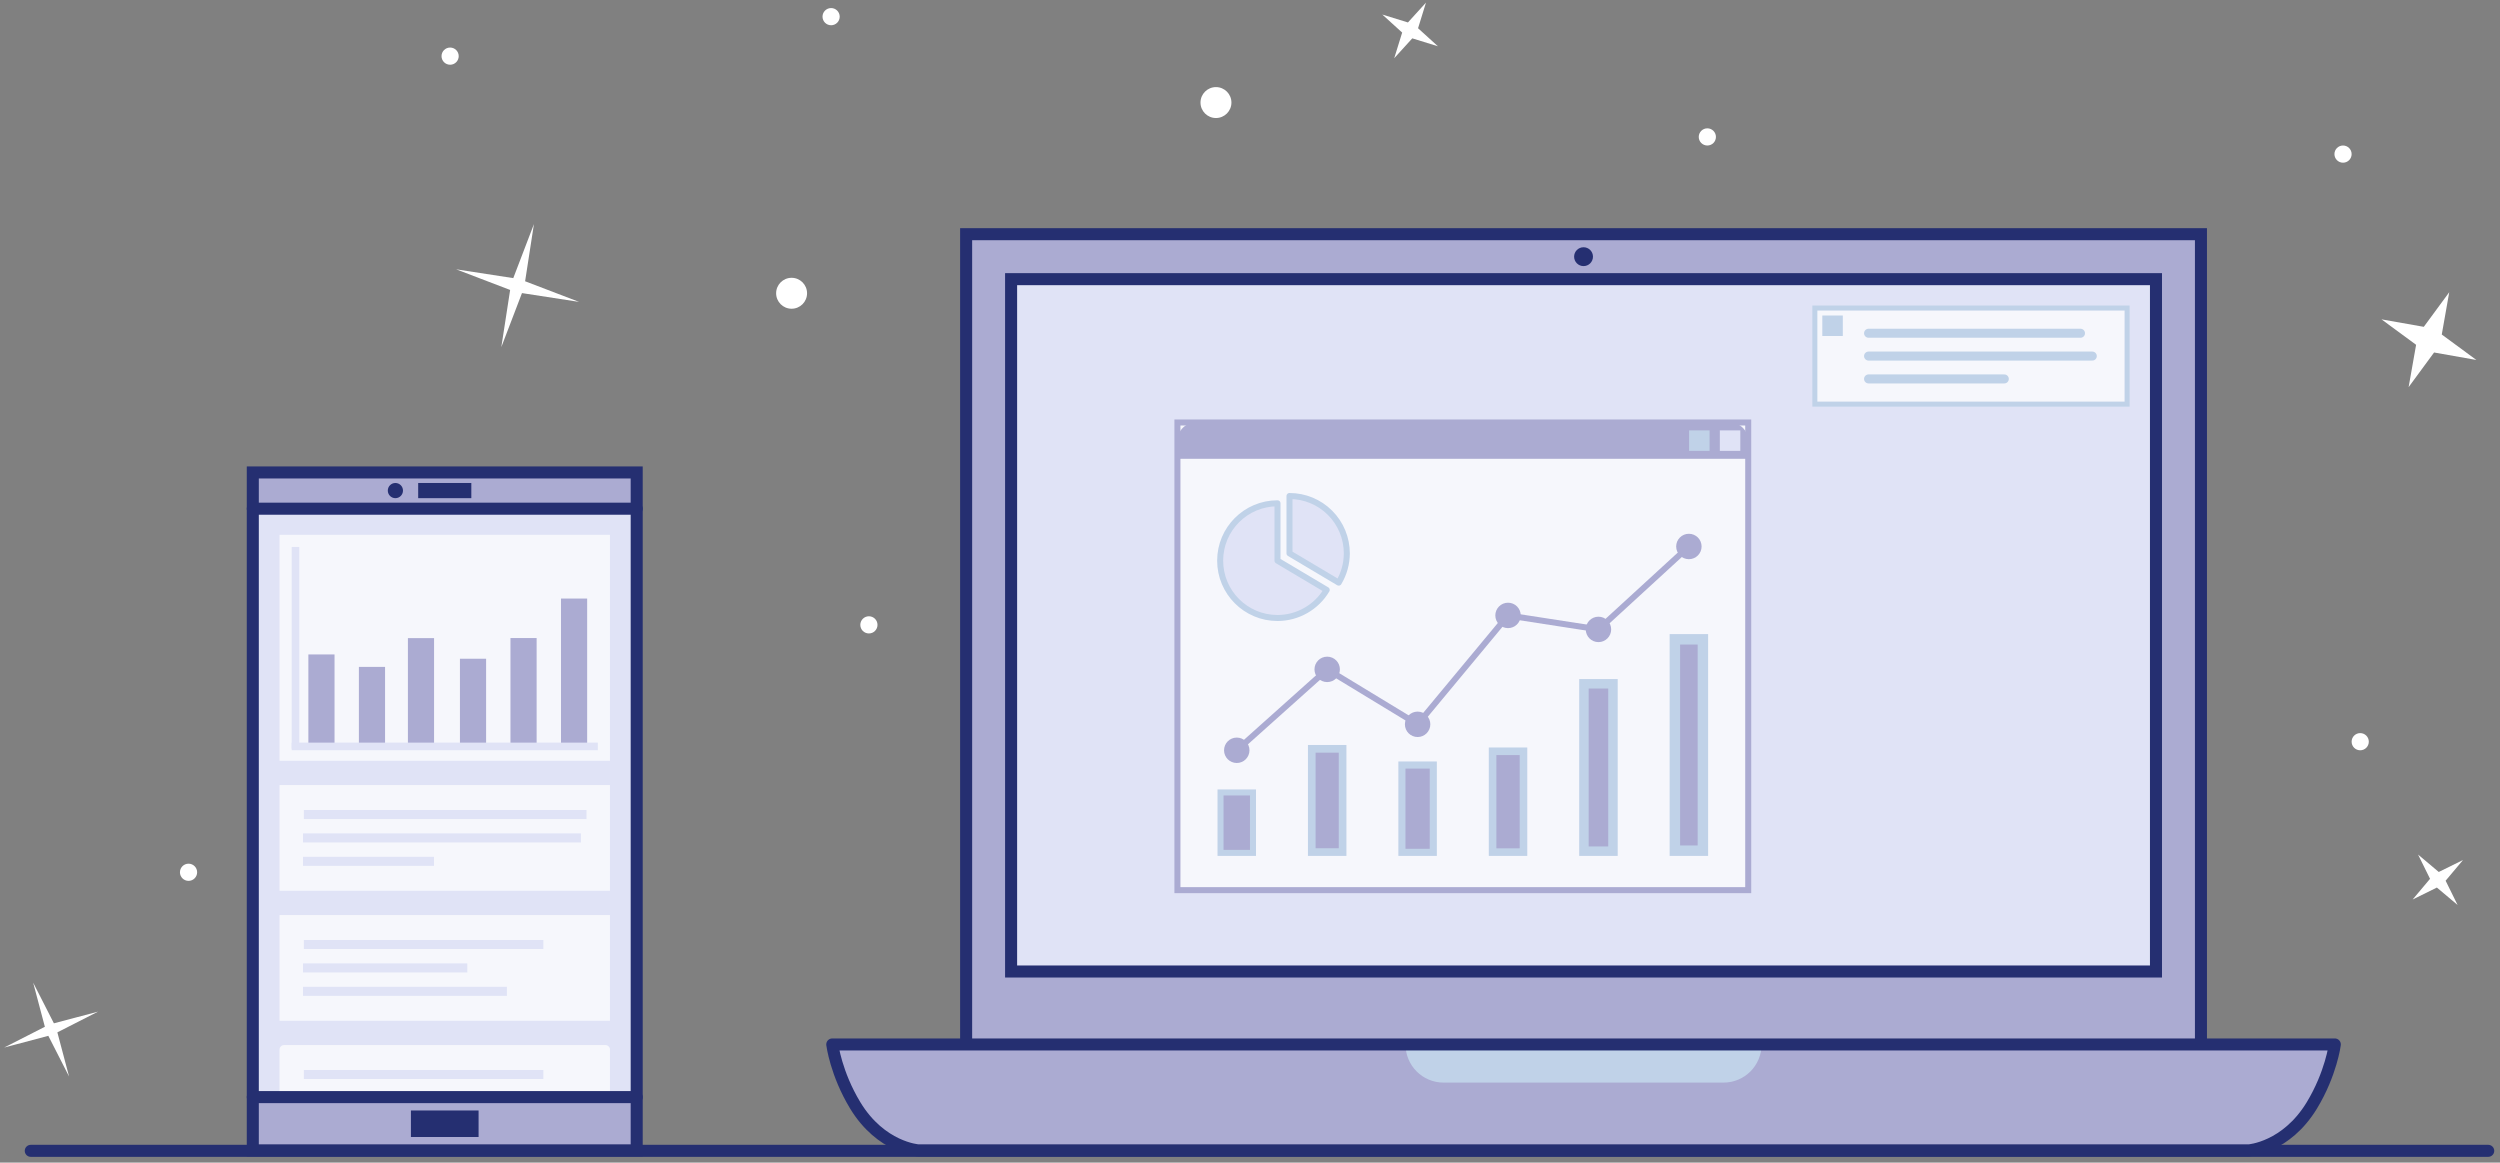 <?xml version="1.0" encoding="UTF-8"?>
<svg width="329px" height="153px" viewBox="0 0 329 153" version="1.1" xmlns="http://www.w3.org/2000/svg" xmlns:xlink="http://www.w3.org/1999/xlink">
    <rect x="0" y="0" width="329" height="153" fill="#808080" stroke="none"/>
    <!-- Generator: Sketch 61.2 (89653) - https://sketch.com -->
    <title>Group 7</title>
    <desc>Created with Sketch.</desc>
    <g id="teacher-dashboard" stroke="none" stroke-width="1" fill="none" fill-rule="evenodd">
        <g id="Analyse" transform="translate(-710, -161)">
            <g id="background" transform="translate(450, 159)">
                <g id="Group-5">
                    <g id="Group-9">
                        <g id="Group-8" transform="translate(258, 0)">
                            <g id="Group-7">
                                <g id="layer3" fill="#FFFFFF">
                                    <circle id="path5785" cx="106.174" cy="40.594" r="2.035"></circle>
                                    <circle id="path5785-6" cx="162.021" cy="15.497" r="2.035"></circle>
                                    <circle id="path5785-5" cx="312.604" cy="99.607" r="1.131"></circle>
                                    <circle id="path5785-5-9" cx="226.686" cy="20.019" r="1.131"></circle>
                                    <circle id="path5785-5-4" cx="111.374" cy="4.192" r="1.131"></circle>
                                    <circle id="path5785-5-90" cx="26.812" cy="116.791" r="1.131"></circle>
                                    <circle id="path5785-5-91" cx="310.343" cy="22.28" r="1.131"></circle>
                                    <circle id="path5785-5-7" cx="116.348" cy="84.232" r="1.131"></circle>
                                    <circle id="path5785-5-71" cx="61.236" cy="9.388" r="1.131"></circle>
                                    <polygon id="path5865" transform="translate(70.119, 39.586) rotate(14.847) translate(-70.119, -39.586) " points="70.119 31.211 70.925 38.78 78.494 39.586 70.925 40.391 70.119 47.96 69.314 40.391 61.745 39.586 69.314 38.78"></polygon>
                                    <polygon id="path5865-1" transform="translate(321.648, 46.699) rotate(23.17) translate(-321.648, -46.699) " points="321.648 39.907 322.934 45.413 328.44 46.699 322.934 47.985 321.648 53.491 320.362 47.985 314.857 46.699 320.362 45.413"></polygon>
                                    <polygon id="path5865-5" transform="translate(187.57, 6.001) rotate(29.722) translate(-187.57, -6.001) " points="187.57 1.785 188.337 5.235 191.786 6.001 188.337 6.767 187.57 10.217 186.804 6.767 183.355 6.001 186.804 5.235"></polygon>
                                    <polygon id="path5865-5-9" transform="translate(8.727, 137.492) rotate(69.065) translate(-8.727, -137.492) " points="8.727 130.874 9.363 136.856 15.345 137.492 9.363 138.129 8.727 144.11 8.09 138.129 2.108 137.492 8.09 136.856"></polygon>
                                    <polygon id="path5865-5-7" transform="translate(322.818, 117.777) rotate(51.899) translate(-322.818, -117.777) " points="322.818 113.561 323.548 117.047 327.034 117.777 323.548 118.507 322.818 121.993 322.088 118.507 318.602 117.777 322.088 117.047"></polygon>
                                </g>
                                <g id="layer1" transform="translate(5.5, 32.725)">
                                    <line x1="0.55" y1="120.725" x2="323.95" y2="120.725" id="path4586" stroke="#252F71" stroke-width="1.584" fill="#F6F7FC" stroke-linecap="round" stroke-linejoin="round"></line>
                                    <rect id="rect4634" fill="#ABABD2" x="29.768" y="31.45" width="50.521" height="89.212"></rect>
                                    <rect id="rect4137" stroke="#252F71" stroke-width="1.584" fill="#ABABD2" x="123.643" y="0.094" width="162.502" height="113.857"></rect>
                                    <path d="M106.026,106.726 C106.026,106.726 106.513,110.565 109.05,114.746 C112.434,120.325 117.333,120.662 117.333,120.662 L204.894,120.662 L292.456,120.662 C292.456,120.662 297.354,120.325 300.739,114.746 C303.275,110.565 303.763,106.726 303.763,106.726 L204.894,106.726 L106.026,106.726 Z" id="rect4139" fill="#ABABD2"></path>
                                    <path d="M181.467,106.726 C181.467,109.508 183.706,111.747 186.487,111.747 L223.301,111.747 C226.083,111.747 228.322,109.508 228.322,106.726 L181.467,106.726 Z" id="rect4161" fill="#C0D2E8"></path>
                                    <path d="M106.026,106.726 C106.026,106.726 106.513,110.565 109.05,114.746 C112.434,120.325 117.333,120.662 117.333,120.662 L204.894,120.662 L292.456,120.662 C292.456,120.662 297.354,120.325 300.739,114.746 C303.275,110.565 303.763,106.726 303.763,106.726 L204.894,106.726 L106.026,106.726 Z" id="rect4139-6" stroke="#252F71" stroke-width="1.584" stroke-linecap="round" stroke-linejoin="round"></path>
                                    <rect id="rect4187" stroke="#252F71" stroke-width="1.584" fill="#E0E3F6" x="129.561" y="6.012" width="150.666" height="91.113"></rect>
                                    <rect id="rect4191" fill="#F6F7FC" x="151.449" y="24.874" width="75.117" height="61.544"></rect>
                                    <path d="M153.866,24.874 C152.527,24.874 151.449,25.952 151.449,27.291 L151.449,29.651 L226.566,29.651 L226.566,27.291 C226.566,25.952 225.487,24.874 224.148,24.874 L153.866,24.874 Z" id="rect4193" fill="#ABABD2"></path>
                                    <rect id="rect4211" fill="#E0E3F6" x="222.83" y="25.915" width="2.696" height="2.696"></rect>
                                    <rect id="rect4211-3" fill="#C0D2E8" x="218.786" y="25.915" width="2.696" height="2.696"></rect>
                                    <rect id="rect4191-5" stroke="#ABABD2" stroke-width="0.792" x="151.449" y="24.874" width="75.117" height="61.544"></rect>
                                    <polyline id="path4316" stroke="#ABABD2" stroke-width="0.792" stroke-linecap="round" stroke-linejoin="round" points="159.258 68.013 171.158 57.364 183.058 64.595 194.957 50.264 206.857 52.105 218.757 41.192"></polyline>
                                    <circle id="path4318" fill="#ABABD2" cx="171.158" cy="57.364" r="1.673"></circle>
                                    <circle id="path4318-2" fill="#ABABD2" cx="183.058" cy="64.595" r="1.673"></circle>
                                    <circle id="path4318-7" fill="#ABABD2" cx="194.957" cy="50.264" r="1.673"></circle>
                                    <circle id="path4318-0" fill="#ABABD2" cx="159.258" cy="68.013" r="1.673"></circle>
                                    <circle id="path4318-9" fill="#ABABD2" cx="206.857" cy="52.105" r="1.673"></circle>
                                    <circle id="path4318-3" fill="#ABABD2" cx="218.757" cy="41.192" r="1.673"></circle>
                                    <rect id="rect4373" stroke="#C0D2E8" stroke-width="0.792" fill="#ABABD2" x="157.122" y="73.562" width="4.273" height="7.954"></rect>
                                    <rect id="rect4373-6" stroke="#C0D2E8" stroke-width="1.009" fill="#ABABD2" x="169.13" y="67.82" width="4.056" height="13.588"></rect>
                                    <rect id="rect4373-0" stroke="#C0D2E8" stroke-width="0.936" fill="#ABABD2" x="180.993" y="69.952" width="4.129" height="11.492"></rect>
                                    <rect id="rect4373-62" stroke="#C0D2E8" stroke-width="0.998" fill="#ABABD2" x="192.924" y="68.143" width="4.067" height="13.27"></rect>
                                    <rect id="rect4373-61" stroke="#C0D2E8" stroke-width="1.246" fill="#ABABD2" x="204.947" y="59.261" width="3.819" height="22.028"></rect>
                                    <rect id="rect4373-8" stroke="#C0D2E8" stroke-width="1.376" fill="#ABABD2" x="216.912" y="53.41" width="3.689" height="27.814"></rect>
                                    <path d="M164.618,35.51 C160.451,35.511 157.073,38.889 157.073,43.057 C157.073,47.225 160.451,50.603 164.618,50.604 C167.277,50.6 169.738,49.197 171.096,46.91 L164.618,43.057 L164.618,35.51 Z" id="path4414" stroke="#C0D2E8" stroke-width="0.792" fill="#E0E3F6" stroke-linecap="round" stroke-linejoin="round"></path>
                                    <path d="M166.196,34.55 L166.196,42.096 L172.674,45.949 C173.37,44.784 173.739,43.453 173.742,42.096 C173.742,40.095 172.947,38.175 171.532,36.76 C170.117,35.345 168.197,34.55 166.196,34.55 L166.196,34.55 Z" id="path4416" stroke="#C0D2E8" stroke-width="0.792" fill="#E0E3F6" stroke-linecap="round" stroke-linejoin="round"></path>
                                    <rect id="rect4487" stroke="#C0D2E8" stroke-width="0.66" fill="#F6F7FC" x="235.335" y="9.814" width="41.091" height="12.643"></rect>
                                    <rect id="rect4211-3-0" fill="#C0D2E8" x="236.317" y="10.796" width="2.696" height="2.696"></rect>
                                    <line x1="242.403" y1="16.135" x2="271.845" y2="16.135" id="path4530" stroke="#C0D2E8" stroke-width="1.188" fill="#F6F7FC" stroke-linecap="round" stroke-linejoin="round"></line>
                                    <line x1="242.403" y1="13.13" x2="270.292" y2="13.13" id="path4528" stroke="#C0D2E8" stroke-width="1.188" fill="#F6F7FC" stroke-linecap="round" stroke-linejoin="round"></line>
                                    <line x1="242.403" y1="19.141" x2="260.265" y2="19.141" id="path4532" stroke="#C0D2E8" stroke-width="1.188" fill="#F6F7FC" stroke-linecap="round" stroke-linejoin="round"></line>
                                    <rect id="rect4710" fill="#E0E3F6" x="29.768" y="36.219" width="50.521" height="77.436"></rect>
                                    <line x1="29.768" y1="36.219" x2="80.29" y2="36.219" id="path4636" stroke="#252F71" stroke-width="1.584" fill="#E0E3F6" stroke-linecap="round" stroke-linejoin="round"></line>
                                    <rect id="rect4663" fill="#252F71" x="51.532" y="32.836" width="6.995" height="1.998"></rect>
                                    <circle id="path4638-3" fill="#252F71" cx="48.534" cy="33.835" r="1"></circle>
                                    <rect id="rect4706" fill="#252F71" x="50.577" y="115.414" width="8.904" height="3.49"></rect>
                                    <rect id="rect4634-2" stroke="#252F71" stroke-width="1.584" x="29.768" y="31.45" width="50.521" height="89.212"></rect>
                                    <circle id="path4746" fill="#252F71" cx="204.894" cy="3.053" r="1.241"></circle>
                                    <rect id="rect4748" fill="#F6F7FC" x="33.286" y="39.657" width="43.487" height="29.737"></rect>
                                    <rect id="rect4748-2" fill="#F6F7FC" x="33.286" y="72.592" width="43.487" height="13.909"></rect>
                                    <rect id="rect4748-2-8" fill="#F6F7FC" x="33.286" y="89.699" width="43.487" height="13.909"></rect>
                                    <rect id="rect4847" fill="#E0E3F6" x="34.884" y="41.256" width="1" height="26.54"></rect>
                                    <g id="g5149" transform="translate(36.898, 47.866)" fill="#ABABD2">
                                        <rect id="rect5096-3" x="6.832" y="9.173" width="3.443" height="10.361"></rect>
                                        <rect id="rect5096" x="0.183" y="7.534" width="3.443" height="12"></rect>
                                        <rect id="rect5096-7" x="13.283" y="5.386" width="3.443" height="14.148"></rect>
                                        <rect id="rect5096-4" x="20.13" y="8.099" width="3.443" height="11.435"></rect>
                                        <rect id="rect5096-5" x="26.779" y="5.375" width="3.443" height="14.159"></rect>
                                        <rect id="rect5096-5-5" x="33.428" y="0.178" width="3.443" height="19.355"></rect>
                                    </g>
                                    <rect id="rect4847-9" fill="#E0E3F6" transform="translate(55.029, 67.4) rotate(90) translate(-55.029, -67.4) " x="54.633" y="47.255" width="1" height="40.289"></rect>
                                    <g id="g5023" transform="translate(36.119, 75.982)" stroke="#E0E3F6" stroke-linejoin="round" stroke-width="1.188">
                                        <line x1="0.257" y1="3.565" x2="36.829" y2="3.565" id="path4999"></line>
                                        <line x1="0.37" y1="0.484" x2="37.564" y2="0.484" id="path4997"></line>
                                        <path d="M0.257,6.645 C0.653,6.645 17.497,6.645 17.497,6.645" id="path5001"></path>
                                    </g>
                                    <line x1="36.376" y1="96.654" x2="57.999" y2="96.654" id="path4999-5" stroke="#E0E3F6" stroke-width="1.188" stroke-linejoin="round"></line>
                                    <line x1="36.489" y1="93.573" x2="68.007" y2="93.573" id="path4997-4" stroke="#E0E3F6" stroke-width="1.188" stroke-linejoin="round"></line>
                                    <line x1="36.376" y1="99.734" x2="63.209" y2="99.734" id="path5001-7" stroke="#E0E3F6" stroke-width="1.188" stroke-linejoin="round"></line>
                                    <path d="M33.884,106.806 C33.553,106.806 33.285,107.073 33.285,107.404 L33.285,113.655 L76.773,113.655 L76.773,107.404 C76.773,107.073 76.506,106.806 76.174,106.806 L33.884,106.806 L33.884,106.806 Z" id="rect4748-2-8-6" fill="#F6F7FC"></path>
                                    <line x1="29.768" y1="113.655" x2="80.29" y2="113.655" id="path4636-7" stroke="#252F71" stroke-width="1.584" fill="#E0E3F6" stroke-linecap="round" stroke-linejoin="round"></line>
                                    <line x1="36.489" y1="110.68" x2="68.007" y2="110.68" id="path4997-4-6" stroke="#E0E3F6" stroke-width="1.188" stroke-linejoin="round"></line>
                                </g>
                            </g>
                        </g>
                    </g>
                </g>
            </g>
        </g>
    </g>
</svg>